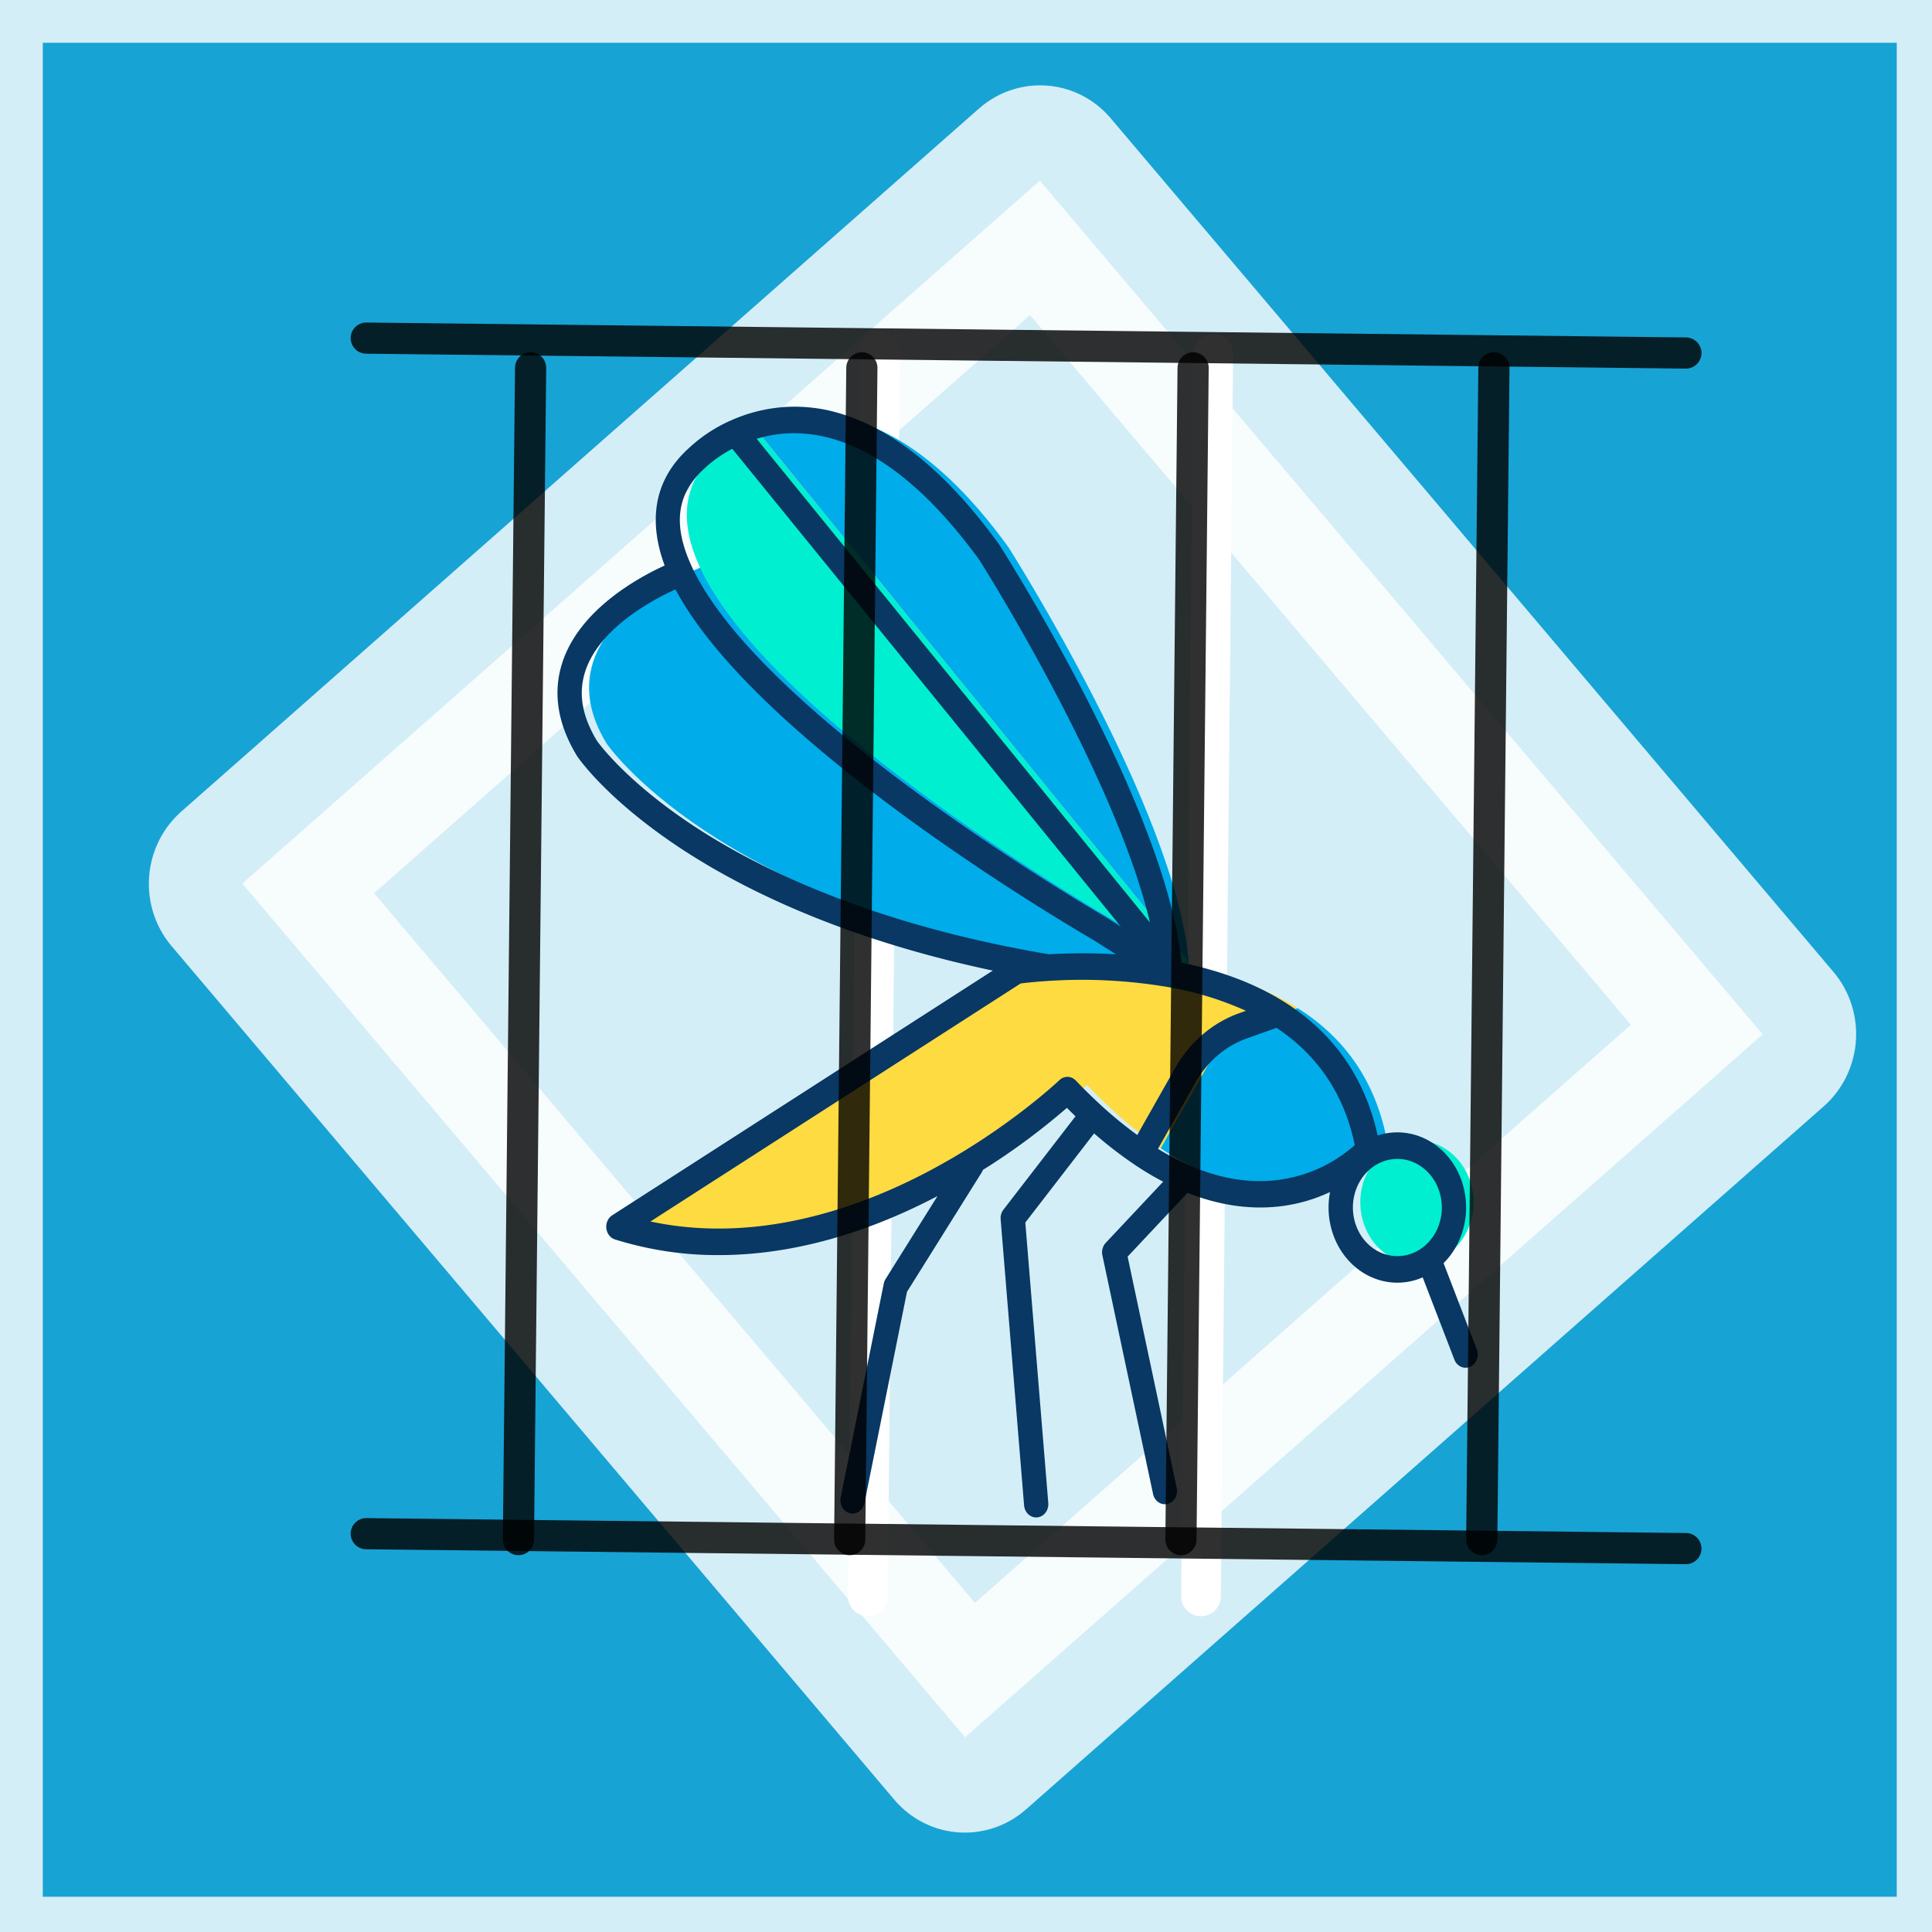 <?xml version="1.0" encoding="UTF-8" standalone="no"?>
<svg
   xmlns:dc="http://purl.org/dc/elements/1.1/"
   xmlns:cc="http://creativecommons.org/ns#"
   xmlns:rdf="http://www.w3.org/1999/02/22-rdf-syntax-ns#"
   xmlns:svg="http://www.w3.org/2000/svg"
   xmlns="http://www.w3.org/2000/svg"
   xmlns:sodipodi="http://sodipodi.sourceforge.net/DTD/sodipodi-0.dtd"
   xmlns:inkscape="http://www.inkscape.org/namespaces/inkscape"
   sodipodi:docname="icon.svg"
   inkscape:version="1.0beta1 (32d4812, 2019-09-19)"
   id="svg1038"
   version="1.1"
   viewBox="0 0 135.467 135.467"
   height="512"
   width="512">
  <rect x="0" y="0" width="135.467" height="135.467" fill="#808080" stroke="none"/>
  <defs
     id="defs1032" />
  <sodipodi:namedview
     inkscape:snap-smooth-nodes="true"
     inkscape:snap-bbox="false"
     inkscape:window-maximized="0"
     inkscape:window-y="0"
     inkscape:window-x="0"
     inkscape:window-height="900"
     inkscape:window-width="1440"
     units="px"
     showgrid="false"
     inkscape:document-rotation="0"
     inkscape:current-layer="layer1"
     inkscape:document-units="mm"
     inkscape:cy="500"
     inkscape:cx="462.85714"
     inkscape:zoom="0.5"
     inkscape:pageshadow="2"
     inkscape:pageopacity="0.0"
     borderopacity="1.0"
     bordercolor="#666666"
     pagecolor="#ffffff"
     id="base" />
  <g
     id="layer1"
     inkscape:groupmode="layer"
     inkscape:label="Layer 1">
    <rect
       y="0"
       x="0"
       height="135.996"
       width="135.996"
       id="rect1918"
       style="opacity:0.81;fill:#00abe9;stroke:#ffffff;stroke-width:6;stroke-linecap:round;paint-order:stroke markers fill;stop-color:#000000" />
    <rect
       inkscape:export-ydpi="96"
       inkscape:export-xdpi="96"
       style="display:inline;opacity:0.81;fill:#ffffff;fill-opacity:1;stroke:#ffffff;stroke-width:13.238;stroke-linecap:round;stroke-linejoin:round;stroke-miterlimit:4;stroke-dasharray:none;stroke-opacity:1;paint-order:stroke markers fill;stop-color:#000000"
       id="rect4918"
       width="74.566"
       height="78.455"
       x="-27.08"
       y="57.738"
       transform="matrix(0.75,-0.661,0.646,0.763,0,0)" />
    <rect
       inkscape:export-ydpi="96"
       inkscape:export-xdpi="96"
       transform="matrix(0.769,-0.64,0.668,0.744,0,0)"
       y="19.26"
       x="-16.732"
       height="37.684"
       width="36.112"
       id="rect4918-8"
       style="display:inline;opacity:0.81;fill:#000000;fill-opacity:0;stroke:#000000;stroke-width:6.385;stroke-linecap:round;stroke-linejoin:round;stroke-miterlimit:4;stroke-dasharray:none;stroke-opacity:0;paint-order:stroke markers fill;stop-color:#000000" />
    <g
       inkscape:export-ydpi="96"
       inkscape:export-xdpi="96"
       id="g1396"
       transform="matrix(0.703,0,0,0.703,0.902,-25.951)"
       style="display:inline">
      <g
         id="g4979">
        <path
           style="opacity:1;fill:#00acea;fill-opacity:1;stroke:#ffffff;stroke-width:3.963;stroke-linecap:round;stroke-linejoin:miter;stroke-miterlimit:4;stroke-dasharray:none;stroke-opacity:1;stop-opacity:1"
           d="m 119.726,72.217 -1.221,123.917 v 0"
           id="path1093"
           inkscape:connector-curvature="0" />
        <path
           inkscape:connector-curvature="0"
           id="path1097"
           d="m 86.495,72.217 -1.221,123.917 v 0"
           style="opacity:1;fill:#00acea;fill-opacity:1;stroke:#ffffff;stroke-width:3.963;stroke-linecap:round;stroke-linejoin:miter;stroke-miterlimit:4;stroke-dasharray:none;stroke-opacity:1;stop-opacity:1" />
        <g
           style="opacity:1;stop-opacity:1"
           id="g1111"
           transform="matrix(2.45,0,0,2.565,-137.89,-151.496)">
          <path
             id="path976"
             fill="#00efd1"
             d="m 113.442,117.8 a 2.305,2.406 0 1 1 -2.305,2.406 2.305,2.406 0 0 1 2.305,-2.406 z"
             inkscape:connector-curvature="0"
             style="opacity:1;stroke-width:3.314;stroke-linecap:round;stroke-miterlimit:4;stroke-dasharray:none;stop-opacity:1" />
          <path
             id="path978"
             fill="#00acea"
             d="m 108.584,112.655 c 1.778,1.066 3.201,2.732 3.667,5.311 0,0 -3.517,3.793 -9.242,0.137 l 1.802,-3.041 a 4.328,4.518 0 0 1 2.336,-1.917 z"
             inkscape:connector-curvature="0"
             style="opacity:1;stroke-width:3.314;stroke-linecap:round;stroke-miterlimit:4;stroke-dasharray:none;stop-opacity:1" />
          <path
             id="path980"
             fill="#fedb41"
             d="m 108.584,112.655 -1.438,0.49 a 4.328,4.518 0 0 0 -2.336,1.917 l -1.802,3.041 a 16.304,17.019 0 0 1 -1.978,-1.501 q -0.502,-0.441 -1.022,-0.96 c 0,0 -8.903,8.133 -18.283,5.311 l 16.217,-9.958 c 0,0 0.452,-0.065 1.194,-0.111 1.167,-0.073 3.055,-0.101 5.046,0.24 1.497,0.256 3.052,0.72 4.403,1.531 z"
             inkscape:connector-curvature="0"
             style="opacity:1;stroke-width:3.314;stroke-linecap:round;stroke-miterlimit:4;stroke-dasharray:none;stop-opacity:1" />
          <path
             id="path982"
             fill="#00acea"
             d="m 104.185,111.096 -0.004,0.028 c -1.991,-0.341 -3.878,-0.313 -5.046,-0.24 l -8.26e-4,-0.021 c -14.308,-2.323 -18.682,-8.499 -18.682,-8.499 -2.862,-4.481 3.823,-6.838 3.823,-6.838 2.95,6.067 17.004,13.809 17.004,13.809 z"
             inkscape:connector-curvature="0"
             style="opacity:1;stroke-width:3.314;stroke-linecap:round;stroke-miterlimit:4;stroke-dasharray:none;stop-opacity:1" />
        </g>
        <path
           style="opacity:1;stroke-width:8.307;stroke-linecap:round;stroke-miterlimit:4;stroke-dasharray:none;stop-opacity:1"
           inkscape:connector-curvature="0"
           d="m 117.315,133.465 -7.118,-4.516 c 0,0 -34.425,-19.86 -41.652,-35.421 -1.999,-4.302 -1.918,-8.273 1.539,-11.407 0,0 1.409,-1.448 3.891,-2.565 l 0.004,0.009 43.291,53.238 c 0.017,0.223 0.032,0.444 0.044,0.662 z"
           fill="#00efd1"
           id="path984" />
        <path
           style="opacity:1;stroke-width:8.307;stroke-linecap:round;stroke-miterlimit:4;stroke-dasharray:none;stop-opacity:1"
           inkscape:connector-curvature="0"
           d="m 117.27,132.803 -43.291,-53.238 -0.004,-0.009 c 5.008,-2.256 14.379,-3.161 25.319,11.93 0,0 16.741,26.292 17.977,41.317 z"
           fill="#00acea"
           id="path986" />
        <path
           style="opacity:1;stroke-width:8.307;stroke-linecap:round;stroke-miterlimit:4;stroke-dasharray:none;stop-opacity:1"
           inkscape:connector-curvature="0"
           d="m 138.09,164.85 a 6.818,7.453 0 0 0 2.527,-0.53 l 3.173,8.235 a 1.212,1.324 0 0 0 2.233,-1.028 l -3.324,-8.627 a 6.856,7.494 0 0 0 -6.572,-12.729 c -1.276,-5.763 -4.412,-10.245 -9.334,-13.335 -2.843,-1.788 -6.286,-3.098 -10.242,-3.903 -1.417,-15.231 -17.476,-40.605 -18.163,-41.684 -0.025,-0.022 -0.029,-0.044 -0.044,-0.066 C 93.347,84.291 88.134,79.943 82.849,78.264 a 16.823,18.39 0 0 0 -11.234,0.587 15.199,16.614 0 0 0 -4.227,2.792 c -4.035,3.677 -3.68,8.17 -2.377,11.676 -2.624,1.197 -8.572,4.436 -10.242,9.794 -0.923,2.961 -0.417,6.06 1.504,9.209 0,0.018 0.024,0.036 0.034,0.053 0.115,0.17 2.902,4.224 10.082,9.009 5.903,3.935 15.968,9.084 31.35,12.338 L 59.783,158.126 a 1.212,1.324 0 0 0 0.279,2.414 37.214,40.679 0 0 0 10.338,1.559 c 6.885,0 14.175,-1.926 21.525,-5.732 0.1,-0.052 0.198,-0.105 0.299,-0.157 l -5.176,8.271 a 1.208,1.32 0 0 0 -0.184,0.464 l -4.285,21.284 a 1.212,1.324 0 1 0 2.366,0.569 l 4.234,-21.033 7.445,-11.899 a 1.221,1.334 0 0 0 0.127,-0.263 66.796,73.016 0 0 0 8.38,-6.192 q 0.428,0.431 0.856,0.844 l -7.184,9.31 a 1.212,1.324 0 0 0 -0.281,0.971 l 2.337,28.523 a 1.212,1.324 0 0 0 1.205,1.206 c 0.037,0 0.073,-0.002 0.11,-0.005 a 1.212,1.324 0 0 0 1.099,-1.437 l -2.291,-27.972 6.861,-8.891 a 40.267,44.016 0 0 0 4.051,3.125 v 0.002 a 31.214,34.12 0 0 0 2.838,1.69 l -5.727,6.098 a 1.212,1.324 0 0 0 -0.335,1.248 l 5.062,23.84 a 1.212,1.324 0 0 0 2.36,-0.599 l -4.906,-23.113 5.974,-6.361 c 5.191,2.055 9.409,1.608 12.288,0.679 a 17.468,19.095 0 0 0 1.927,-0.759 6.859,7.498 0 0 0 6.71,9.04 z m 4.436,-7.498 a 4.435,4.848 0 1 1 -4.436,-4.847 4.442,4.856 0 0 1 4.436,4.847 z M 77.912,80.122 a 15.217,16.633 0 0 1 4.259,0.684 c 4.784,1.521 9.578,5.555 14.249,11.989 0.607,0.961 13.576,21.613 16.992,36.126 L 74.187,80.683 a 13.85,15.14 0 0 1 3.725,-0.561 z m -8.955,3.538 c 0.025,-0.015 0.037,-0.035 0.054,-0.051 a 12.241,13.38 0 0 1 2.746,-1.927 l 38.758,47.663 -1.609,-1.021 c -0.025,-0.008 -0.029,-0.018 -0.042,-0.026 -0.341,-0.197 -34.165,-19.838 -41.137,-34.85 -1.934,-4.162 -1.542,-7.272 1.232,-9.788 z M 58.268,110.82 c -1.484,-2.448 -1.879,-4.688 -1.208,-6.847 1.373,-4.416 6.817,-7.272 9.03,-8.272 8.221,15.481 39.954,33.965 41.62,34.927 l 2.318,1.471 a 61.883,67.645 0 0 0 -6.715,0 c -0.027,-0.008 -0.056,-0.013 -0.083,-0.021 -17.796,-3.025 -29.083,-8.656 -35.417,-12.847 -6.596,-4.365 -9.331,-8.111 -9.544,-8.412 z m 46.116,33.828 c -0.054,0.051 -5.419,5.143 -13.498,9.325 -6.79,3.516 -16.808,7.011 -27.294,4.775 l 36.925,-23.742 c 0.408,-0.052 1.327,-0.16 2.6,-0.243 a 55.913,61.119 0 0 1 12.091,0.601 34.2,37.385 0 0 1 7.781,2.368 l -0.698,0.249 a 11.825,12.926 0 0 0 -6.376,5.48 l -3.768,6.658 a 40.444,44.21 0 0 1 -3.682,-3.024 c -0.808,-0.744 -1.631,-1.554 -2.446,-2.406 a 1.212,1.324 0 0 0 -1.636,-0.041 z m 24.265,9.418 c -4.503,1.408 -9.353,0.545 -14.434,-2.566 l 3.761,-6.647 a 9.4,10.276 0 0 1 5.068,-4.355 l 2.994,-1.068 c 4.147,2.759 6.772,6.686 7.806,11.698 a 14.6,15.96 0 0 1 -5.195,2.937 z"
           fill="#083863"
           id="path988" />
        <path
           style="opacity:0.81;fill:#00acea;fill-opacity:1;stroke:#000000;stroke-width:3.109;stroke-linecap:round;stroke-linejoin:miter;stroke-miterlimit:4;stroke-dasharray:none;stroke-opacity:1;stop-opacity:1"
           d="m 51.639,73.603 -1.214,116.873 v 0"
           id="path874"
           inkscape:connector-curvature="0" />
        <path
           inkscape:connector-curvature="0"
           id="path874-0"
           d="m 117.719,73.603 -1.214,116.873 v 0"
           style="opacity:0.81;fill:#00acea;fill-opacity:1;stroke:#000000;stroke-width:3.109;stroke-linecap:round;stroke-linejoin:miter;stroke-miterlimit:4;stroke-dasharray:none;stroke-opacity:1;stop-opacity:1" />
        <path
           style="opacity:0.81;fill:#00acea;fill-opacity:1;stroke:#000000;stroke-width:3.109;stroke-linecap:round;stroke-linejoin:miter;stroke-miterlimit:4;stroke-dasharray:none;stroke-opacity:1;stop-opacity:1"
           d="m 147.721,73.603 -1.214,116.873 v 0"
           id="path874-0-2"
           inkscape:connector-curvature="0" />
        <path
           inkscape:connector-curvature="0"
           id="path874-0-2-2"
           d="M 166.869,72.125 35.247,70.638 v 0"
           style="opacity:0.81;fill:#00acea;fill-opacity:1;stroke:#000000;stroke-width:3.109;stroke-linecap:round;stroke-linejoin:miter;stroke-miterlimit:4;stroke-dasharray:none;stroke-opacity:1;stop-opacity:1" />
        <path
           style="opacity:0.81;fill:#00acea;fill-opacity:1;stroke:#000000;stroke-width:3.109;stroke-linecap:round;stroke-linejoin:miter;stroke-miterlimit:4;stroke-dasharray:none;stroke-opacity:1;stop-opacity:1"
           d="M 166.869,191.372 35.247,189.885 v 0"
           id="path874-0-2-2-7"
           inkscape:connector-curvature="0" />
        <path
           style="opacity:0.81;fill:#00acea;fill-opacity:1;stroke:#000000;stroke-width:3.109;stroke-linecap:round;stroke-linejoin:miter;stroke-miterlimit:4;stroke-dasharray:none;stroke-opacity:1;stop-opacity:1"
           d="M 84.679,73.603 83.465,190.476 v 0"
           id="path1052"
           inkscape:connector-curvature="0" />
      </g>
    </g>
  </g>
</svg>
